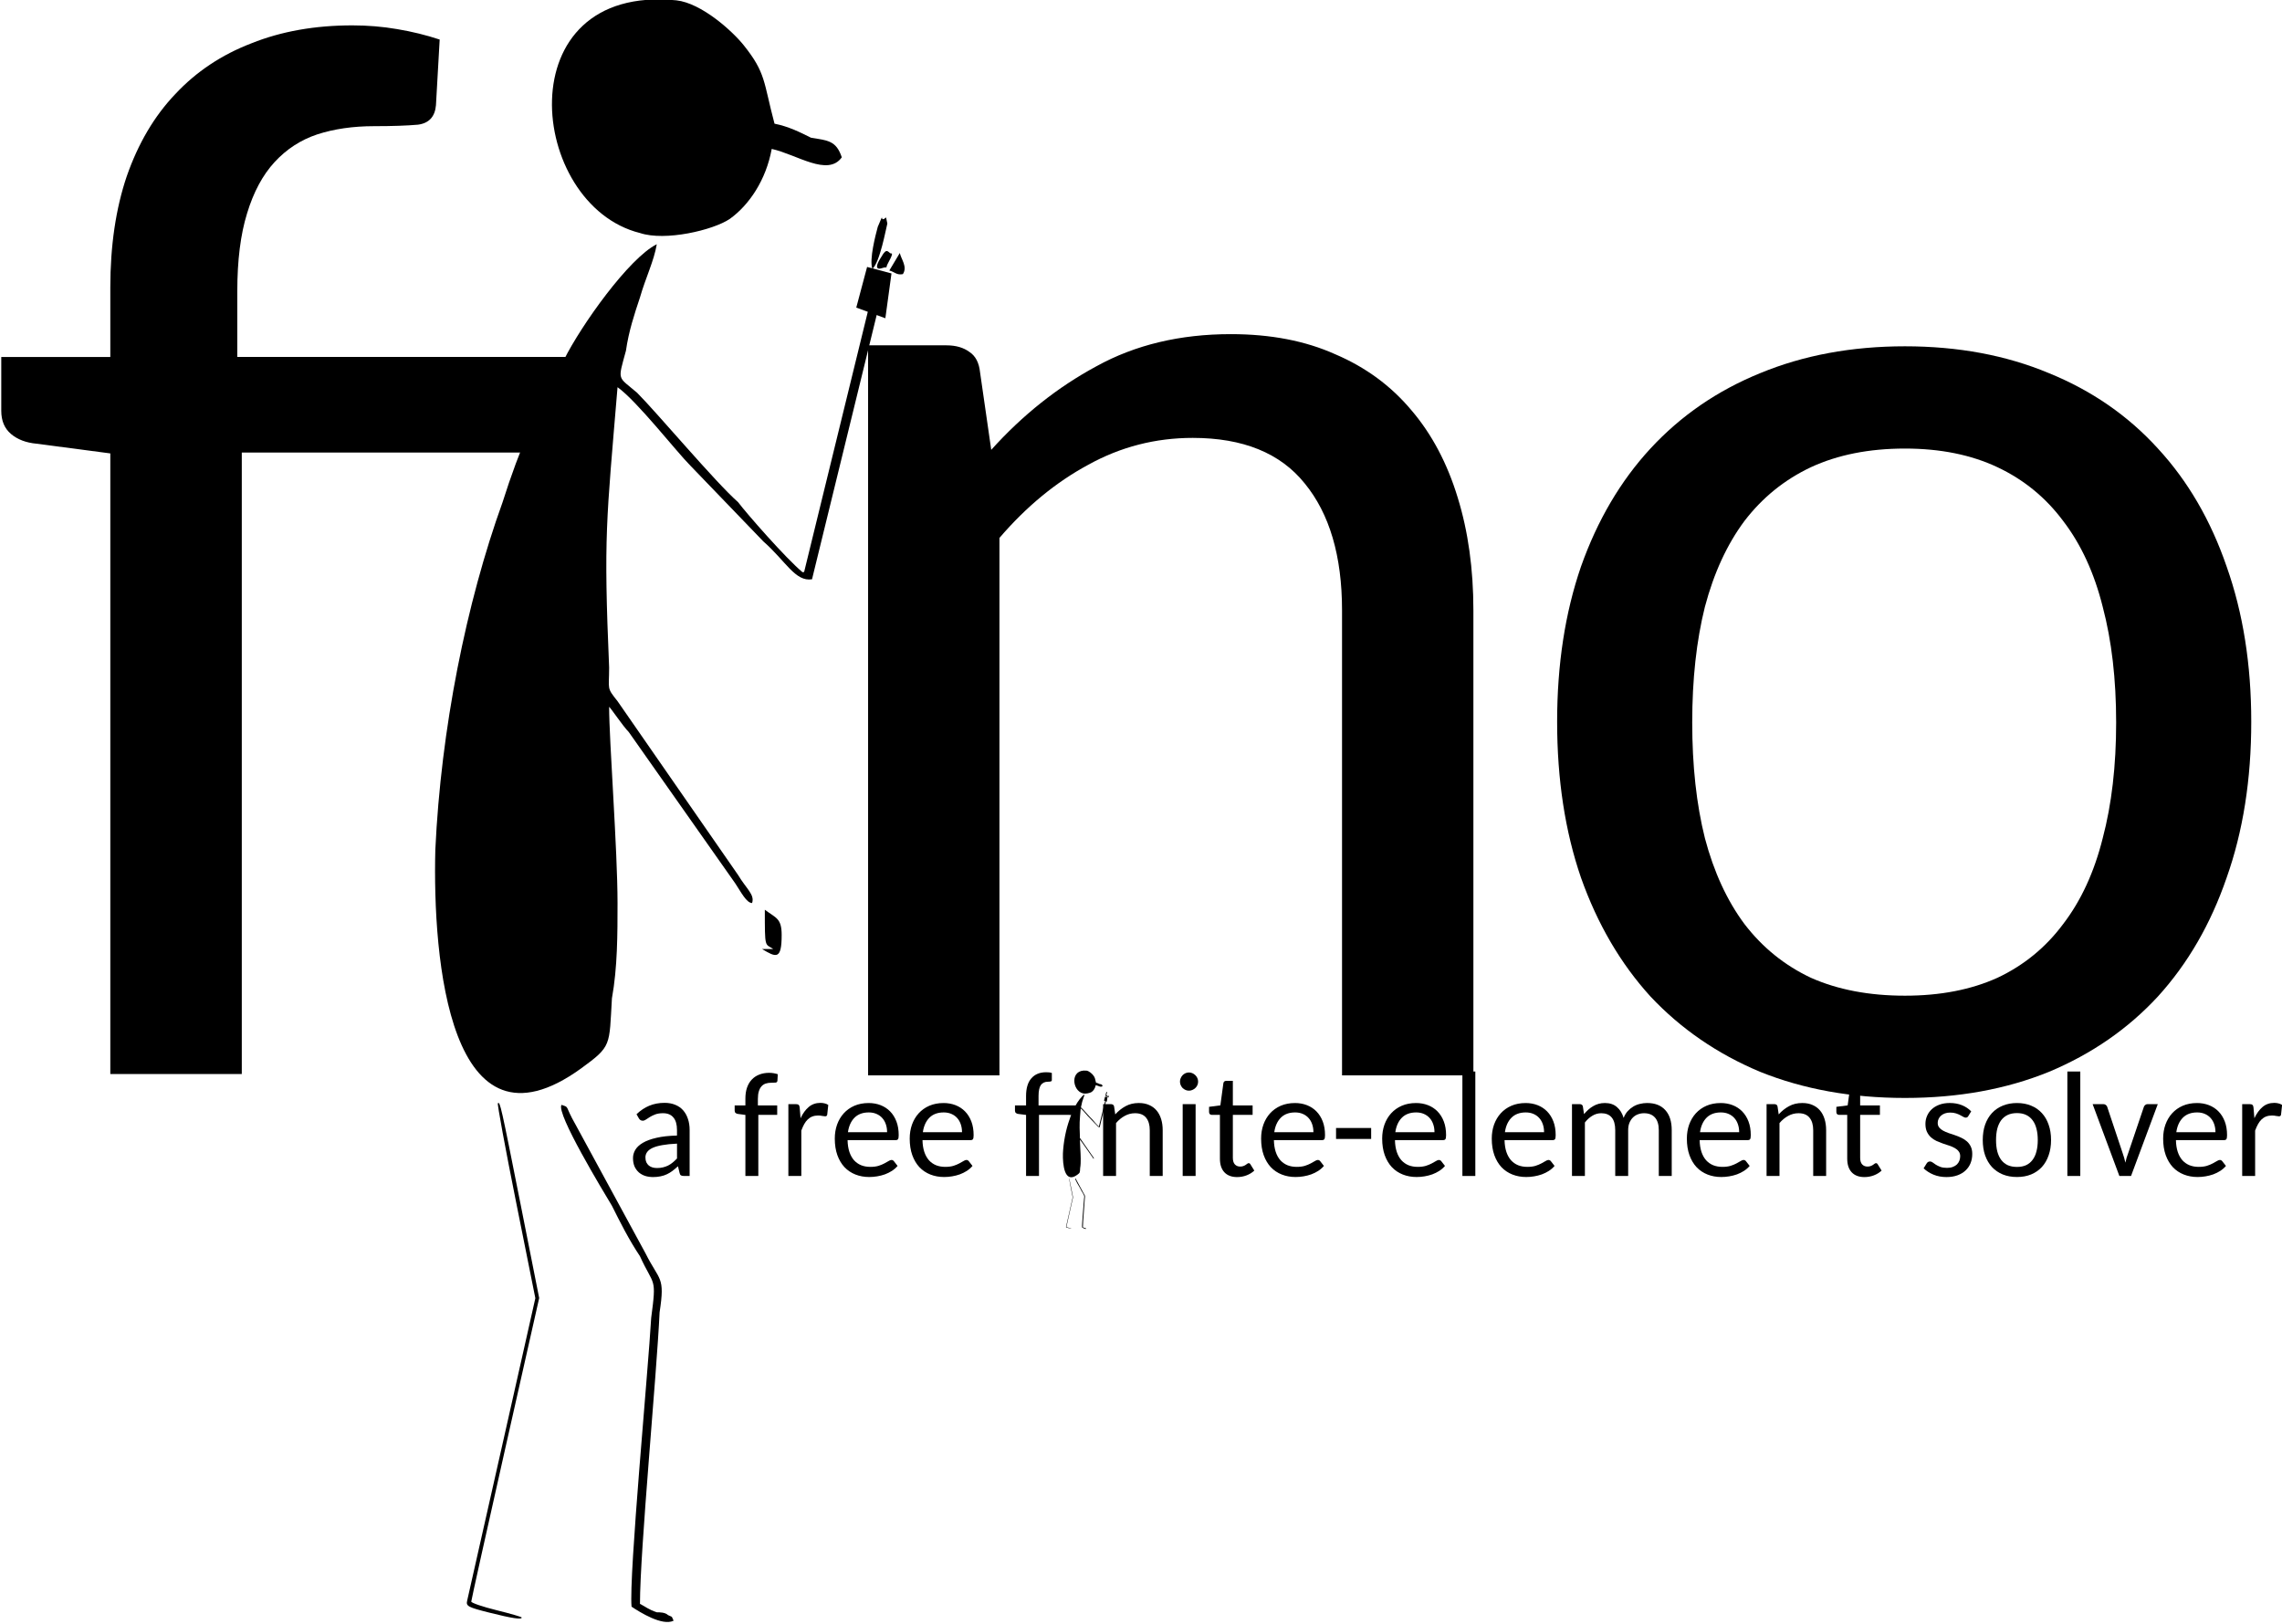 <?xml version="1.0" encoding="UTF-8" standalone="no"?>
<!-- Created with Inkscape (http://www.inkscape.org/) -->

<svg
   xmlns:dc="http://purl.org/dc/elements/1.1/"
   xmlns:cc="http://creativecommons.org/ns#"
   xmlns:rdf="http://www.w3.org/1999/02/22-rdf-syntax-ns#"
   xmlns:svg="http://www.w3.org/2000/svg"
   xmlns="http://www.w3.org/2000/svg"
   xmlns:sodipodi="http://sodipodi.sourceforge.net/DTD/sodipodi-0.dtd"
   xmlns:inkscape="http://www.inkscape.org/namespaces/inkscape"
   width="8.064cm"
   height="5.737cm"
   id="svg3177"
   version="1.1"
   inkscape:version="0.92.4 (5da689c313, 2019-01-14)"
   sodipodi:docname="fino-logo.svg">
  <defs
     id="defs3179" />
  <sodipodi:namedview
     id="base"
     pagecolor="#ffffff"
     bordercolor="#666666"
     borderopacity="1.0"
     inkscape:pageopacity="0.0"
     inkscape:pageshadow="2"
     inkscape:zoom="2"
     inkscape:cx="243.83983"
     inkscape:cy="50.231555"
     inkscape:document-units="px"
     inkscape:current-layer="layer1"
     showgrid="false"
     fit-margin-top="0"
     fit-margin-left="0"
     fit-margin-right="0"
     fit-margin-bottom="0"
     inkscape:window-width="1920"
     inkscape:window-height="1015"
     inkscape:window-x="0"
     inkscape:window-y="0"
     inkscape:window-maximized="1"
     units="cm" />
  <g
     inkscape:label="Layer 1"
     inkscape:groupmode="layer"
     id="layer1"
     transform="translate(-474.793,-255.856)">
    <path
       class="fil0"
       d="m 576.568,382.596 c 0.375,0 0.375,0 0.749,0 h 0.749 c -1.124,-0.749 -1.124,0 -1.124,-5.245 1.498,1.124 2.248,1.124 2.248,3.372 0,3.372 -0.749,2.997 -2.622,1.873 z"
       id="path78"
       inkscape:connector-curvature="0"
       style="fill:#000000;fill-opacity:1;fill-rule:evenodd;stroke-width:0.502" />
    <g
       style="font-style:normal;font-variant:normal;font-weight:normal;font-stretch:normal;font-size:48px;line-height:125%;font-family:Carlito;-inkscape-font-specification:Carlito;letter-spacing:0px;word-spacing:0px;fill:#000000;fill-opacity:1;stroke:none"
       id="text3223"
       transform="matrix(4.256,0,0,4.256,-2005.328,-2424.154)">
      <path
         d="m 586.197,663.406 v -19.477 l -2.32,-0.305 c -0.328,-0.031 -0.594,-0.133 -0.797,-0.305 -0.203,-0.172 -0.305,-0.414 -0.305,-0.727 v -1.688 h 3.422 v -2.18 c -10e-6,-1.312 0.172,-2.477 0.516,-3.492 0.359,-1.031 0.867,-1.891 1.523,-2.578 0.656,-0.703 1.453,-1.234 2.391,-1.594 0.937,-0.375 1.992,-0.562 3.164,-0.562 0.484,3e-5 0.953,0.039 1.406,0.117 0.469,0.078 0.914,0.188 1.336,0.328 l -0.117,2.062 c -0.031,0.359 -0.219,0.563 -0.562,0.609 -0.344,0.031 -0.805,0.047 -1.383,0.047 -0.656,3e-5 -1.25,0.086 -1.781,0.258 -0.516,0.172 -0.961,0.461 -1.336,0.867 -0.375,0.406 -0.664,0.945 -0.867,1.617 -0.203,0.656 -0.305,1.469 -0.305,2.438 v 2.062 h 10.789 v 3 h -10.648 v 19.5 h -4.125"
         id="path4000"
         inkscape:connector-curvature="0"
         sodipodi:nodetypes="ccccsccsccccccccccccccccccc" />
    </g>
    <g
       aria-label="o"
       style="font-style:normal;font-variant:normal;font-weight:normal;font-stretch:normal;line-height:0%;font-family:Carlito;-inkscape-font-specification:Carlito;letter-spacing:0px;word-spacing:0px;fill:#000000;fill-opacity:1;stroke:none"
       id="text4002"
       transform="matrix(0.502,0,0,0.502,236.304,127.339)">
      <path
         d="m 981.891,348.137 q 21.247,0 38.325,7.149 17.077,6.95 28.992,20.056 11.914,12.907 18.269,31.374 6.553,18.467 6.553,41.303 0,23.034 -6.553,41.502 -6.354,18.467 -18.269,31.573 -11.914,12.907 -28.992,20.056 -17.077,6.95 -38.325,6.95 -21.247,0 -38.523,-6.95 -17.077,-7.149 -29.19,-20.056 -11.914,-13.106 -18.467,-31.573 -6.354,-18.467 -6.354,-41.502 0,-22.836 6.354,-41.303 6.553,-18.467 18.467,-31.374 12.113,-13.106 29.19,-20.056 17.276,-7.149 38.523,-7.149 z m 0,172.758 q 14.099,0 24.623,-4.766 10.524,-4.964 17.474,-14.297 7.149,-9.333 10.524,-22.836 3.574,-13.503 3.574,-30.779 0,-17.276 -3.574,-30.779 -3.376,-13.503 -10.524,-22.836 -6.95,-9.333 -17.474,-14.297 -10.524,-4.964 -24.623,-4.964 -14.297,0 -25.02,4.964 -10.524,4.964 -17.673,14.297 -6.95,9.333 -10.524,22.836 -3.376,13.503 -3.376,30.779 0,17.276 3.376,30.779 3.574,13.503 10.524,22.836 7.149,9.333 17.673,14.297 10.723,4.766 25.02,4.766 z"
         style="font-size:406.677px;line-height:1.25"
         id="path853"
         inkscape:connector-curvature="0" />
    </g>
    <g
       aria-label="n"
       style="font-style:normal;font-variant:normal;font-weight:normal;font-stretch:normal;line-height:0%;font-family:Carlito;-inkscape-font-specification:Carlito;letter-spacing:0px;word-spacing:0px;fill:#000000;fill-opacity:1;stroke:none"
       id="text3227"
       transform="matrix(0.502,0,0,0.502,236.304,127.339)">
      <path
         d="M 706.036,542.085 V 347.881 h 20.85 q 3.773,0 6.156,1.787 2.383,1.589 2.78,5.361 l 2.979,20.652 q 12.51,-13.9 27.999,-22.24 15.489,-8.539 35.743,-8.539 15.886,0 27.8,5.361 12.113,5.163 20.254,14.893 8.141,9.531 12.312,23.233 4.17,13.503 4.17,29.984 V 542.085 h -34.949 V 418.374 q 0,-21.644 -9.929,-33.757 -9.73,-12.113 -29.786,-12.113 -14.893,0 -27.8,7.149 -12.907,6.95 -23.63,19.46 V 542.085 Z"
         style="font-size:406.677px;line-height:1.25"
         id="path856"
         inkscape:connector-curvature="0" />
    </g>
    <g
       id="g3727"
       transform="matrix(0.502,0,0,0.502,236.304,127.339)">
      <path
         sodipodi:nodetypes="ccccccccccccscccccccccccc"
         style="fill:#000000;fill-opacity:1;fill-rule:evenodd"
         inkscape:connector-curvature="0"
         id="path22"
         d="m 688.599,408.24 c 1.24,-0.224 0.991,-0.044 2.541,1.873 -4.475,0.746 -7.016,-4.856 -12.982,-10.077 l -19.391,-20.136 c -3.729,-3.729 -14.17,-17.153 -19.391,-20.882 -2.983,35.798 -3.729,39.527 -2.237,74.579 0,5.966 -0.746,5.221 2.237,8.95 l 32.069,46.239 c 2.237,3.729 4.475,5.221 3.729,7.458 -1.492,0 -2.983,-2.983 -4.475,-5.221 l -28.34,-40.273 c -1.492,-1.492 -4.475,-5.966 -5.221,-6.712 0,8.95 2.237,38.035 2.237,52.206 0,8.204 0,17.153 -1.492,25.357 -0.746,12.678 0,12.678 -8.204,18.645 -35.052,25.357 -39.527,-29.086 -38.781,-58.172 1.492,-32.069 8.204,-65.63 17.899,-92.478 4.475,-14.17 9.695,-26.103 16.407,-38.035 4.475,-8.95 17.153,-26.849 24.611,-30.578 -0.746,4.475 -2.983,8.95 -4.475,14.17 -1.492,4.475 -2.983,8.95 -3.729,14.17 -2.237,8.204 -2.237,6.712 2.983,11.187 5.221,5.221 20.882,23.865 26.849,29.086 2.237,2.983 12.678,14.916 17.153,18.645 z"
         class="fil0" />
      <path
         style="fill:#000000;fill-opacity:1;fill-rule:evenodd"
         inkscape:connector-curvature="0"
         id="path24"
         d="m 681.141,288.913 c 3.729,0.746 6.712,2.237 9.695,3.729 4.475,0.746 6.712,0.746 8.204,5.221 -3.729,5.221 -11.933,-0.746 -18.645,-2.237 -1.492,8.204 -5.966,14.916 -11.187,18.645 -4.475,2.983 -17.153,5.966 -23.865,3.729 -29.832,-7.458 -35.798,-66.376 9.695,-61.901 6.712,0.746 14.916,8.204 17.899,11.933 5.966,7.458 5.221,9.695 8.204,20.882 z"
         class="fil0" />
      <path
         style="fill:#000000;fill-opacity:1;fill-rule:evenodd"
         inkscape:connector-curvature="0"
         id="path52"
         d="m 645.343,682.692 c 1.492,0.746 2.237,1.492 4.475,2.237 0.746,0 2.237,0 2.983,0.746 1.492,0.746 0.746,0 1.492,1.492 -2.983,1.492 -8.95,-2.237 -11.187,-3.729 -0.746,-8.204 4.475,-63.392 5.221,-76.817 1.492,-11.187 0.746,-8.204 -2.983,-16.407 -2.983,-4.475 -5.221,-8.95 -7.458,-13.424 -2.237,-3.729 -14.916,-24.611 -13.424,-26.849 2.237,0.746 0.746,0 3.729,5.221 l 18.645,34.306 c 3.729,7.458 5.221,5.966 3.729,15.662 -0.746,16.407 -5.221,63.392 -5.221,77.562 z"
         class="fil0" />
      <polygon
         style="fill:#000000;fill-opacity:1;fill-rule:evenodd"
         id="polygon68"
         points="2244,-117 2235,-117 2233,-101 2244,-102 "
         class="fil0"
         transform="matrix(-0.721,-0.192,-0.192,0.721,2301.231,842.231)" />
      <path
         style="fill:#000000;fill-opacity:1;fill-rule:evenodd"
         inkscape:connector-curvature="0"
         id="path82"
         d="m 707.174,327.545 c -0.866,-2.546 0.861,-9.032 1.437,-11.194 2.064,-4.853 0.192,-0.721 2.209,-2.499 l 0.337,1.633 c -0.384,1.441 -1.965,10.282 -3.982,12.06 z"
         class="fil0" />
      <path
         style="fill:#000000;fill-opacity:1;fill-rule:evenodd"
         inkscape:connector-curvature="0"
         id="path84"
         d="m 715.293,328.935 c -1.633,0.337 -2.162,-0.576 -3.603,-0.959 l 2.784,-4.661 c 0.337,1.633 2.115,3.65 0.819,5.62 z"
         class="fil0" />
      <path
         style="fill:#000000;fill-opacity:1;fill-rule:evenodd"
         inkscape:connector-curvature="0"
         id="path86"
         d="m 712.12,323.46 c 0,0 0.913,-0.529 -0.576,2.162 -1.488,2.691 0.529,0.913 -2.017,1.778 0,0 -2.546,0.866 0.047,-3.075 1.488,-2.691 1.825,-1.058 2.546,-0.866 z"
         class="fil0" />
      <path
         sodipodi:nodetypes="sssscscscsccs"
         inkscape:connector-curvature="0"
         id="path2993"
         d="m 613.884,686.319 c 0,-0.159 -3.02,-1.036 -6.712,-1.948 -3.692,-0.912 -6.712,-1.943 -6.712,-2.291 0,-0.348 4.065,-18.658 9.034,-40.69 l 9.034,-40.058 -4.967,-25.043 c -5.183,-26.129 -5.456,-27.342 -6.027,-26.771 -0.193,0.193 1.973,11.938 4.812,26.101 l 5.162,25.751 -8.883,39.449 c -4.886,21.697 -9.053,40.164 -9.261,41.037 -0.343,1.441 0.207,1.735 5.926,3.17 6.077,1.524 8.595,1.903 8.595,1.292 z"
         style="fill:#000000;fill-opacity:1;fill-rule:evenodd" />
      <path
         sodipodi:nodetypes="cc"
         transform="translate(474.793,255.856)"
         inkscape:connector-curvature="0"
         id="path3036"
         d="M 215.125,153.906 232.494,82.929"
         style="fill:#000000;fill-opacity:1;stroke:#000000;stroke-width:2.5;stroke-linecap:butt;stroke-linejoin:miter;stroke-miterlimit:4;stroke-dasharray:none;stroke-opacity:1" />
    </g>
    <path
       inkscape:connector-curvature="0"
       id="path3826"
       style="font-style:normal;font-variant:normal;font-weight:normal;font-stretch:normal;font-size:medium;line-height:1.25;font-family:Carlito;-inkscape-font-specification:Carlito;letter-spacing:0px;word-spacing:0px;fill:#000000;fill-opacity:1;stroke:none;stroke-width:0.502"
       d="m 566.136,412.904 q -0.255,0 -0.392,-0.079 -0.137,-0.079 -0.186,-0.324 l -0.216,-0.893 q -0.373,0.343 -0.736,0.618 -0.353,0.265 -0.746,0.451 -0.392,0.186 -0.844,0.275 -0.451,0.098 -0.991,0.098 -0.559,0 -1.05,-0.147 -0.481,-0.157 -0.854,-0.471 -0.363,-0.324 -0.579,-0.795 -0.206,-0.481 -0.206,-1.128 0,-0.569 0.304,-1.089 0.314,-0.53 1.01,-0.942 0.697,-0.412 1.815,-0.667 1.118,-0.265 2.747,-0.304 v -0.736 q 0,-1.118 -0.481,-1.678 -0.471,-0.569 -1.383,-0.569 -0.608,0 -1.03,0.157 -0.412,0.157 -0.716,0.343 -0.304,0.186 -0.53,0.343 -0.216,0.157 -0.441,0.157 -0.177,0 -0.304,-0.088 -0.128,-0.088 -0.206,-0.226 l -0.314,-0.549 q 0.795,-0.765 1.707,-1.138 0.922,-0.383 2.041,-0.383 0.804,0 1.432,0.265 0.628,0.255 1.05,0.736 0.422,0.481 0.638,1.148 0.226,0.667 0.226,1.481 v 6.132 z m -3.591,-1.06 q 0.432,0 0.795,-0.088 0.363,-0.088 0.687,-0.245 0.324,-0.167 0.608,-0.402 0.294,-0.245 0.579,-0.54 v -1.982 q -1.148,0.049 -1.952,0.196 -0.804,0.137 -1.315,0.373 -0.5,0.235 -0.726,0.559 -0.226,0.314 -0.226,0.706 0,0.373 0.118,0.647 0.128,0.265 0.334,0.441 0.206,0.167 0.491,0.255 0.285,0.079 0.608,0.079 z" />
    <path
       inkscape:connector-curvature="0"
       id="path3828"
       style="font-style:normal;font-variant:normal;font-weight:normal;font-stretch:normal;font-size:medium;line-height:1.25;font-family:Carlito;-inkscape-font-specification:Carlito;letter-spacing:0px;word-spacing:0px;fill:#000000;fill-opacity:1;stroke:none;stroke-width:0.502"
       d="m 574.347,412.904 v -8.153 l -0.971,-0.128 q -0.206,-0.02 -0.334,-0.128 -0.128,-0.108 -0.128,-0.304 v -0.706 h 1.432 v -0.912 q 0,-0.824 0.216,-1.462 0.226,-0.647 0.638,-1.079 0.412,-0.441 1.001,-0.667 0.589,-0.235 1.324,-0.235 0.304,0 0.589,0.049 0.294,0.049 0.559,0.137 l -0.049,0.863 q -0.02,0.226 -0.235,0.255 -0.216,0.02 -0.579,0.02 -0.412,0 -0.746,0.108 -0.324,0.108 -0.559,0.363 -0.235,0.255 -0.363,0.677 -0.128,0.412 -0.128,1.02 v 0.863 h 2.58 v 1.256 h -2.521 v 8.162 z" />
    <path
       inkscape:connector-curvature="0"
       id="path3830"
       style="font-style:normal;font-variant:normal;font-weight:normal;font-stretch:normal;font-size:medium;line-height:1.25;font-family:Carlito;-inkscape-font-specification:Carlito;letter-spacing:0px;word-spacing:0px;fill:#000000;fill-opacity:1;stroke:none;stroke-width:0.502"
       d="m 580.087,412.904 v -9.595 h 0.991 q 0.275,0 0.383,0.108 0.118,0.108 0.137,0.363 l 0.118,1.413 q 0.441,-0.952 1.089,-1.501 0.647,-0.549 1.56,-0.549 0.304,0 0.569,0.069 0.265,0.059 0.481,0.206 l -0.137,1.275 q -0.029,0.245 -0.275,0.245 -0.137,0 -0.392,-0.049 -0.245,-0.059 -0.549,-0.059 -0.441,0 -0.785,0.137 -0.334,0.128 -0.608,0.392 -0.265,0.255 -0.471,0.628 -0.206,0.373 -0.383,0.854 v 6.063 z" />
    <path
       inkscape:connector-curvature="0"
       id="path3832"
       style="font-style:normal;font-variant:normal;font-weight:normal;font-stretch:normal;font-size:medium;line-height:1.25;font-family:Carlito;-inkscape-font-specification:Carlito;letter-spacing:0px;word-spacing:0px;fill:#000000;fill-opacity:1;stroke:none;stroke-width:0.502"
       d="m 590.8,403.163 q 0.863,0 1.599,0.284 0.736,0.285 1.275,0.834 0.54,0.549 0.844,1.344 0.304,0.795 0.304,1.825 0,0.402 -0.088,0.54 -0.088,0.128 -0.324,0.128 h -6.416 q 0.02,0.903 0.245,1.579 0.226,0.667 0.618,1.109 0.402,0.441 0.952,0.667 0.549,0.216 1.226,0.216 0.628,0 1.089,-0.137 0.461,-0.147 0.785,-0.324 0.334,-0.177 0.559,-0.314 0.226,-0.147 0.392,-0.147 0.108,0 0.186,0.049 0.079,0.039 0.137,0.118 l 0.491,0.628 q -0.324,0.383 -0.765,0.667 -0.432,0.275 -0.932,0.461 -0.5,0.177 -1.04,0.265 -0.53,0.088 -1.05,0.088 -1.001,0 -1.844,-0.334 -0.844,-0.334 -1.462,-0.981 -0.608,-0.657 -0.952,-1.609 -0.343,-0.961 -0.343,-2.207 0,-1.001 0.304,-1.864 0.314,-0.873 0.893,-1.511 0.589,-0.647 1.423,-1.01 0.844,-0.363 1.893,-0.363 z m 0.029,1.256 q -1.207,0 -1.913,0.706 -0.697,0.706 -0.873,1.933 h 5.229 q 0,-0.579 -0.167,-1.06 -0.167,-0.491 -0.481,-0.834 -0.314,-0.353 -0.775,-0.549 -0.451,-0.196 -1.02,-0.196 z" />
    <path
       inkscape:connector-curvature="0"
       id="path3834"
       style="font-style:normal;font-variant:normal;font-weight:normal;font-stretch:normal;font-size:medium;line-height:1.25;font-family:Carlito;-inkscape-font-specification:Carlito;letter-spacing:0px;word-spacing:0px;fill:#000000;fill-opacity:1;stroke:none;stroke-width:0.502"
       d="m 600.806,403.163 q 0.863,0 1.599,0.284 0.736,0.285 1.275,0.834 0.54,0.549 0.844,1.344 0.304,0.795 0.304,1.825 0,0.402 -0.088,0.54 -0.088,0.128 -0.324,0.128 h -6.416 q 0.02,0.903 0.245,1.579 0.226,0.667 0.618,1.109 0.402,0.441 0.952,0.667 0.549,0.216 1.226,0.216 0.628,0 1.089,-0.137 0.461,-0.147 0.785,-0.324 0.334,-0.177 0.559,-0.314 0.226,-0.147 0.392,-0.147 0.108,0 0.186,0.049 0.079,0.039 0.137,0.118 l 0.491,0.628 q -0.324,0.383 -0.765,0.667 -0.432,0.275 -0.932,0.461 -0.5,0.177 -1.04,0.265 -0.53,0.088 -1.05,0.088 -1.001,0 -1.844,-0.334 -0.844,-0.334 -1.462,-0.981 -0.608,-0.657 -0.952,-1.609 -0.343,-0.961 -0.343,-2.207 0,-1.001 0.304,-1.864 0.314,-0.873 0.893,-1.511 0.589,-0.647 1.423,-1.01 0.844,-0.363 1.893,-0.363 z m 0.029,1.256 q -1.207,0 -1.913,0.706 -0.697,0.706 -0.873,1.933 h 5.229 q 0,-0.579 -0.167,-1.06 -0.167,-0.491 -0.481,-0.834 -0.314,-0.353 -0.775,-0.549 -0.451,-0.196 -1.02,-0.196 z" />
    <path
       inkscape:connector-curvature="0"
       id="path3836"
       style="font-style:normal;font-variant:normal;font-weight:normal;font-stretch:normal;font-size:medium;line-height:1.25;font-family:Carlito;-inkscape-font-specification:Carlito;letter-spacing:0px;word-spacing:0px;fill:#000000;fill-opacity:1;stroke:none;stroke-width:0.502"
       d="m 611.833,412.904 v -8.153 l -1.02,-0.128 c -0.137,-0.013 -0.249,-0.056 -0.334,-0.128 -0.085,-0.072 -0.128,-0.173 -0.128,-0.304 v -0.706 h 1.481 v -1.246 c 0,-1.046 0.235,-1.838 0.706,-2.374 0.471,-0.543 1.131,-0.814 1.982,-0.814 0.15,0 0.285,0.007 0.402,0.02 0.124,0.013 0.242,0.039 0.353,0.079 v 0.942 c 0,0.098 -0.046,0.16 -0.137,0.186 -0.092,0.026 -0.216,0.039 -0.373,0.039 -0.432,0 -0.752,0.15 -0.961,0.451 -0.203,0.294 -0.304,0.782 -0.304,1.462 v 1.256 h 5.237 l -0.374,1.303 -0.89,-0.047 v 0 h -3.914 v 8.162 z"
       sodipodi:nodetypes="ccccsccscsccscscscccccccc" />
    <path
       inkscape:connector-curvature="0"
       id="path3838"
       style="font-style:normal;font-variant:normal;font-weight:normal;font-stretch:normal;font-size:medium;line-height:1.25;font-family:Carlito;-inkscape-font-specification:Carlito;letter-spacing:0px;word-spacing:0px;fill:#000000;fill-opacity:1;stroke:none;stroke-width:0.502"
       d="m 622.125,412.904 v -9.595 h 1.03 q 0.186,0 0.304,0.088 0.118,0.079 0.137,0.265 l 0.147,1.02 q 0.618,-0.687 1.383,-1.099 0.765,-0.422 1.766,-0.422 0.785,0 1.373,0.265 0.598,0.255 1.001,0.736 0.402,0.471 0.608,1.148 0.206,0.667 0.206,1.481 v 6.112 h -1.727 v -6.112 q 0,-1.069 -0.491,-1.668 -0.481,-0.598 -1.472,-0.598 -0.736,0 -1.373,0.353 -0.638,0.343 -1.167,0.961 v 7.064 z" />
    <g
       id="g3747"
       transform="matrix(0.049,0,0,0.049,587.801,386.287)">
      <path
         class="fil0"
         d="m 688.599,408.24 c 1.24,-0.224 0.991,-0.044 2.541,1.873 -4.475,0.746 -7.016,-4.856 -12.982,-10.077 l -19.391,-20.136 c -3.729,-3.729 -14.17,-17.153 -19.391,-20.882 -2.983,35.798 -3.729,39.527 -2.237,74.579 0,5.966 -0.746,5.221 2.237,8.95 l 32.069,46.239 c 2.237,3.729 4.475,5.221 3.729,7.458 -1.492,0 -2.983,-2.983 -4.475,-5.221 l -28.34,-40.273 c -1.492,-1.492 -4.475,-5.966 -5.221,-6.712 0,8.95 2.237,38.035 2.237,52.206 0,8.204 0,17.153 -1.492,25.357 -0.746,12.678 0,12.678 -8.204,18.645 -35.052,25.357 -39.527,-29.086 -38.781,-58.172 1.492,-32.069 8.204,-65.63 17.899,-92.478 4.475,-14.17 9.695,-26.103 16.407,-38.035 4.475,-8.95 17.153,-26.849 24.611,-30.578 -0.746,4.475 -2.983,8.95 -4.475,14.17 -1.492,4.475 -2.983,8.95 -3.729,14.17 -2.237,8.204 -2.237,6.712 2.983,11.187 5.221,5.221 20.882,23.865 26.849,29.086 2.237,2.983 12.678,14.916 17.153,18.645 z"
         id="path3729"
         inkscape:connector-curvature="0"
         style="fill:#000000;fill-opacity:1;fill-rule:evenodd"
         sodipodi:nodetypes="ccccccccccccscccccccccccc" />
      <path
         class="fil0"
         d="m 681.141,288.913 c 3.729,0.746 6.712,2.237 9.695,3.729 4.475,0.746 6.712,0.746 8.204,5.221 -3.729,5.221 -11.933,-0.746 -18.645,-2.237 -1.492,8.204 -5.966,14.916 -11.187,18.645 -4.475,2.983 -17.153,5.966 -23.865,3.729 -29.832,-7.458 -35.798,-66.376 9.695,-61.901 6.712,0.746 14.916,8.204 17.899,11.933 5.966,7.458 5.221,9.695 8.204,20.882 z"
         id="path3731"
         inkscape:connector-curvature="0"
         style="fill:#000000;fill-opacity:1;fill-rule:evenodd" />
      <path
         class="fil0"
         d="m 645.343,682.692 c 1.492,0.746 2.237,1.492 4.475,2.237 0.746,0 2.237,0 2.983,0.746 1.492,0.746 0.746,0 1.492,1.492 -2.983,1.492 -8.95,-2.237 -11.187,-3.729 -0.746,-8.204 4.475,-63.392 5.221,-76.817 1.492,-11.187 0.746,-8.204 -2.983,-16.407 -2.983,-4.475 -5.221,-8.95 -7.458,-13.424 -2.237,-3.729 -14.916,-24.611 -13.424,-26.849 2.237,0.746 0.746,0 3.729,5.221 l 18.645,34.306 c 3.729,7.458 5.221,5.966 3.729,15.662 -0.746,16.407 -5.221,63.392 -5.221,77.562 z"
         id="path3733"
         inkscape:connector-curvature="0"
         style="fill:#000000;fill-opacity:1;fill-rule:evenodd" />
      <polygon
         transform="matrix(-0.721,-0.192,-0.192,0.721,2301.231,842.231)"
         class="fil0"
         points="2235,-117 2233,-101 2244,-102 2244,-117 "
         id="polygon3735"
         style="fill:#000000;fill-opacity:1;fill-rule:evenodd" />
      <path
         class="fil0"
         d="m 707.174,327.545 c -0.866,-2.546 0.861,-9.032 1.437,-11.194 2.064,-4.853 0.192,-0.721 2.209,-2.499 l 0.337,1.633 c -0.384,1.441 -1.965,10.282 -3.982,12.06 z"
         id="path3737"
         inkscape:connector-curvature="0"
         style="fill:#000000;fill-opacity:1;fill-rule:evenodd" />
      <path
         class="fil0"
         d="m 715.293,328.935 c -1.633,0.337 -2.162,-0.576 -3.603,-0.959 l 2.784,-4.661 c 0.337,1.633 2.115,3.65 0.819,5.62 z"
         id="path3739"
         inkscape:connector-curvature="0"
         style="fill:#000000;fill-opacity:1;fill-rule:evenodd" />
      <path
         class="fil0"
         d="m 712.12,323.46 c 0,0 0.913,-0.529 -0.576,2.162 -1.488,2.691 0.529,0.913 -2.017,1.778 0,0 -2.546,0.866 0.047,-3.075 1.488,-2.691 1.825,-1.058 2.546,-0.866 z"
         id="path3741"
         inkscape:connector-curvature="0"
         style="fill:#000000;fill-opacity:1;fill-rule:evenodd" />
      <path
         style="fill:#000000;fill-opacity:1;fill-rule:evenodd"
         d="m 613.884,686.319 c 0,-0.159 -3.02,-1.036 -6.712,-1.948 -3.692,-0.912 -6.712,-1.943 -6.712,-2.291 0,-0.348 4.065,-18.658 9.034,-40.69 l 9.034,-40.058 -4.967,-25.043 c -5.183,-26.129 -5.456,-27.342 -6.027,-26.771 -0.193,0.193 1.973,11.938 4.812,26.101 l 5.162,25.751 -8.883,39.449 c -4.886,21.697 -9.053,40.164 -9.261,41.037 -0.343,1.441 0.207,1.735 5.926,3.17 6.077,1.524 8.595,1.903 8.595,1.292 z"
         id="path3743"
         inkscape:connector-curvature="0"
         sodipodi:nodetypes="sssscscscsccs" />
      <path
         style="fill:#000000;fill-opacity:1;stroke:#000000;stroke-width:2.5;stroke-linecap:butt;stroke-linejoin:miter;stroke-miterlimit:4;stroke-dasharray:none;stroke-opacity:1"
         d="M 215.125,153.906 232.494,82.929"
         id="path3745"
         inkscape:connector-curvature="0"
         transform="translate(474.793,255.856)"
         sodipodi:nodetypes="cc" />
    </g>
    <path
       inkscape:connector-curvature="0"
       id="path3840"
       style="font-style:normal;font-variant:normal;font-weight:normal;font-stretch:normal;font-size:medium;line-height:1.25;font-family:Carlito;-inkscape-font-specification:Carlito;letter-spacing:0px;word-spacing:0px;fill:#000000;fill-opacity:1;stroke:none;stroke-width:0.502"
       d="m 632.387,412.904 z m 2.09,-9.595 v 9.595 h -1.727 v -9.595 z m 0.334,-3.002 q 0,0.245 -0.098,0.471 -0.098,0.216 -0.275,0.383 -0.167,0.157 -0.392,0.255 -0.216,0.098 -0.461,0.098 -0.245,0 -0.461,-0.098 -0.216,-0.098 -0.383,-0.255 -0.157,-0.167 -0.255,-0.383 -0.098,-0.226 -0.098,-0.471 0,-0.255 0.098,-0.471 0.098,-0.226 0.255,-0.392 0.167,-0.167 0.383,-0.265 0.216,-0.098 0.461,-0.098 0.245,0 0.461,0.098 0.226,0.098 0.392,0.265 0.177,0.167 0.275,0.392 0.098,0.216 0.098,0.471 z" />
    <path
       inkscape:connector-curvature="0"
       id="path3842"
       style="font-style:normal;font-variant:normal;font-weight:normal;font-stretch:normal;font-size:medium;line-height:1.25;font-family:Carlito;-inkscape-font-specification:Carlito;letter-spacing:0px;word-spacing:0px;fill:#000000;fill-opacity:1;stroke:none;stroke-width:0.502"
       d="m 640.029,413.052 q -1.109,0 -1.707,-0.638 -0.598,-0.638 -0.598,-1.825 v -5.847 h -1.099 q -0.147,0 -0.255,-0.098 -0.098,-0.098 -0.098,-0.285 v -0.687 l 1.511,-0.196 0.402,-2.953 q 0.02,-0.147 0.118,-0.235 0.108,-0.088 0.265,-0.088 h 0.883 v 3.287 h 2.639 v 1.256 h -2.639 v 5.729 q 0,0.589 0.265,0.883 0.275,0.294 0.706,0.294 0.255,0 0.432,-0.069 0.186,-0.069 0.314,-0.157 0.128,-0.088 0.216,-0.157 0.098,-0.069 0.177,-0.069 0.088,0 0.137,0.039 0.059,0.039 0.108,0.128 l 0.51,0.824 q -0.441,0.412 -1.04,0.638 -0.598,0.226 -1.246,0.226 z" />
    <path
       inkscape:connector-curvature="0"
       id="path3844"
       style="font-style:normal;font-variant:normal;font-weight:normal;font-stretch:normal;font-size:medium;line-height:1.25;font-family:Carlito;-inkscape-font-specification:Carlito;letter-spacing:0px;word-spacing:0px;fill:#000000;fill-opacity:1;stroke:none;stroke-width:0.502"
       d="m 647.74,403.163 q 0.863,0 1.599,0.284 0.736,0.285 1.275,0.834 0.54,0.549 0.844,1.344 0.304,0.795 0.304,1.825 0,0.402 -0.088,0.54 -0.088,0.128 -0.324,0.128 h -6.416 q 0.02,0.903 0.245,1.579 0.226,0.667 0.618,1.109 0.402,0.441 0.952,0.667 0.549,0.216 1.226,0.216 0.628,0 1.089,-0.137 0.461,-0.147 0.785,-0.324 0.334,-0.177 0.559,-0.314 0.226,-0.147 0.392,-0.147 0.108,0 0.186,0.049 0.079,0.039 0.137,0.118 l 0.491,0.628 q -0.324,0.383 -0.765,0.667 -0.432,0.275 -0.932,0.461 -0.5,0.177 -1.04,0.265 -0.53,0.088 -1.05,0.088 -1.001,0 -1.844,-0.334 -0.844,-0.334 -1.462,-0.981 -0.608,-0.657 -0.952,-1.609 -0.343,-0.961 -0.343,-2.207 0,-1.001 0.304,-1.864 0.314,-0.873 0.893,-1.511 0.589,-0.647 1.423,-1.01 0.844,-0.363 1.893,-0.363 z m 0.029,1.256 q -1.207,0 -1.913,0.706 -0.697,0.706 -0.873,1.933 h 5.229 q 0,-0.579 -0.167,-1.06 -0.167,-0.491 -0.481,-0.834 -0.314,-0.353 -0.775,-0.549 -0.451,-0.196 -1.02,-0.196 z" />
    <path
       inkscape:connector-curvature="0"
       id="path3846"
       style="font-style:normal;font-variant:normal;font-weight:normal;font-stretch:normal;font-size:medium;line-height:1.25;font-family:Carlito;-inkscape-font-specification:Carlito;letter-spacing:0px;word-spacing:0px;fill:#000000;fill-opacity:1;stroke:none;stroke-width:0.502"
       d="m 653.234,406.498 h 4.689 v 1.462 h -4.689 z" />
    <path
       inkscape:connector-curvature="0"
       id="path3848"
       style="font-style:normal;font-variant:normal;font-weight:normal;font-stretch:normal;font-size:medium;line-height:1.25;font-family:Carlito;-inkscape-font-specification:Carlito;letter-spacing:0px;word-spacing:0px;fill:#000000;fill-opacity:1;stroke:none;stroke-width:0.502"
       d="m 663.908,403.163 q 0.863,0 1.599,0.284 0.736,0.285 1.275,0.834 0.54,0.549 0.844,1.344 0.304,0.795 0.304,1.825 0,0.402 -0.088,0.54 -0.088,0.128 -0.324,0.128 h -6.416 q 0.02,0.903 0.245,1.579 0.226,0.667 0.618,1.109 0.402,0.441 0.952,0.667 0.549,0.216 1.226,0.216 0.628,0 1.089,-0.137 0.461,-0.147 0.785,-0.324 0.334,-0.177 0.559,-0.314 0.226,-0.147 0.392,-0.147 0.108,0 0.186,0.049 0.079,0.039 0.137,0.118 l 0.491,0.628 q -0.324,0.383 -0.765,0.667 -0.432,0.275 -0.932,0.461 -0.5,0.177 -1.04,0.265 -0.53,0.088 -1.05,0.088 -1.001,0 -1.844,-0.334 -0.844,-0.334 -1.462,-0.981 -0.608,-0.657 -0.952,-1.609 -0.343,-0.961 -0.343,-2.207 0,-1.001 0.304,-1.864 0.314,-0.873 0.893,-1.511 0.589,-0.647 1.423,-1.01 0.844,-0.363 1.893,-0.363 z m 0.029,1.256 q -1.207,0 -1.913,0.706 -0.697,0.706 -0.873,1.933 h 5.229 q 0,-0.579 -0.167,-1.06 -0.167,-0.491 -0.481,-0.834 -0.314,-0.353 -0.775,-0.549 -0.451,-0.196 -1.02,-0.196 z" />
    <path
       inkscape:connector-curvature="0"
       id="path3850"
       style="font-style:normal;font-variant:normal;font-weight:normal;font-stretch:normal;font-size:medium;line-height:1.25;font-family:Carlito;-inkscape-font-specification:Carlito;letter-spacing:0px;word-spacing:0px;fill:#000000;fill-opacity:1;stroke:none;stroke-width:0.502"
       d="m 671.835,398.954 v 13.951 h -1.727 v -13.951 z" />
    <path
       inkscape:connector-curvature="0"
       id="path3852"
       style="font-style:normal;font-variant:normal;font-weight:normal;font-stretch:normal;font-size:medium;line-height:1.25;font-family:Carlito;-inkscape-font-specification:Carlito;letter-spacing:0px;word-spacing:0px;fill:#000000;fill-opacity:1;stroke:none;stroke-width:0.502"
       d="m 678.545,403.163 q 0.863,0 1.599,0.284 0.736,0.285 1.275,0.834 0.54,0.549 0.844,1.344 0.304,0.795 0.304,1.825 0,0.402 -0.088,0.54 -0.088,0.128 -0.324,0.128 h -6.416 q 0.02,0.903 0.245,1.579 0.226,0.667 0.618,1.109 0.402,0.441 0.952,0.667 0.549,0.216 1.226,0.216 0.628,0 1.089,-0.137 0.461,-0.147 0.785,-0.324 0.334,-0.177 0.559,-0.314 0.226,-0.147 0.392,-0.147 0.108,0 0.186,0.049 0.079,0.039 0.137,0.118 l 0.491,0.628 q -0.324,0.383 -0.765,0.667 -0.432,0.275 -0.932,0.461 -0.5,0.177 -1.04,0.265 -0.53,0.088 -1.05,0.088 -1.001,0 -1.844,-0.334 -0.844,-0.334 -1.462,-0.981 -0.608,-0.657 -0.952,-1.609 -0.343,-0.961 -0.343,-2.207 0,-1.001 0.304,-1.864 0.314,-0.873 0.893,-1.511 0.589,-0.647 1.423,-1.01 0.844,-0.363 1.893,-0.363 z m 0.029,1.256 q -1.207,0 -1.913,0.706 -0.697,0.706 -0.873,1.933 h 5.229 q 0,-0.579 -0.167,-1.06 -0.167,-0.491 -0.481,-0.834 -0.314,-0.353 -0.775,-0.549 -0.451,-0.196 -1.02,-0.196 z" />
    <path
       inkscape:connector-curvature="0"
       id="path3854"
       style="font-style:normal;font-variant:normal;font-weight:normal;font-stretch:normal;font-size:medium;line-height:1.25;font-family:Carlito;-inkscape-font-specification:Carlito;letter-spacing:0px;word-spacing:0px;fill:#000000;fill-opacity:1;stroke:none;stroke-width:0.502"
       d="m 684.745,412.904 v -9.595 h 1.02 q 0.196,0 0.304,0.088 0.118,0.079 0.137,0.265 l 0.147,0.981 q 0.275,-0.324 0.569,-0.589 0.304,-0.275 0.647,-0.471 0.343,-0.206 0.736,-0.314 0.392,-0.108 0.834,-0.108 0.991,0 1.609,0.54 0.628,0.54 0.893,1.452 0.206,-0.53 0.54,-0.903 0.343,-0.373 0.755,-0.618 0.412,-0.245 0.883,-0.353 0.471,-0.118 0.961,-0.118 1.57,0 2.423,0.942 0.863,0.942 0.863,2.688 v 6.112 h -1.727 v -6.112 q 0,-1.118 -0.51,-1.687 -0.51,-0.579 -1.462,-0.579 -0.432,0 -0.814,0.147 -0.383,0.137 -0.677,0.432 -0.284,0.284 -0.461,0.706 -0.167,0.422 -0.167,0.981 v 6.112 h -1.727 v -6.112 q 0,-1.148 -0.481,-1.707 -0.471,-0.559 -1.393,-0.559 -0.628,0 -1.177,0.334 -0.549,0.324 -1.001,0.903 v 7.142 z" />
    <path
       inkscape:connector-curvature="0"
       id="path3856"
       style="font-style:normal;font-variant:normal;font-weight:normal;font-stretch:normal;font-size:medium;line-height:1.25;font-family:Carlito;-inkscape-font-specification:Carlito;letter-spacing:0px;word-spacing:0px;fill:#000000;fill-opacity:1;stroke:none;stroke-width:0.502"
       d="m 704.602,403.163 q 0.863,0 1.599,0.284 0.736,0.285 1.275,0.834 0.54,0.549 0.844,1.344 0.304,0.795 0.304,1.825 0,0.402 -0.088,0.54 -0.088,0.128 -0.324,0.128 h -6.416 q 0.02,0.903 0.245,1.579 0.226,0.667 0.618,1.109 0.402,0.441 0.952,0.667 0.549,0.216 1.226,0.216 0.628,0 1.089,-0.137 0.461,-0.147 0.785,-0.324 0.334,-0.177 0.559,-0.314 0.226,-0.147 0.392,-0.147 0.108,0 0.186,0.049 0.079,0.039 0.137,0.118 l 0.491,0.628 q -0.324,0.383 -0.765,0.667 -0.432,0.275 -0.932,0.461 -0.5,0.177 -1.04,0.265 -0.53,0.088 -1.05,0.088 -1.001,0 -1.844,-0.334 -0.844,-0.334 -1.462,-0.981 -0.608,-0.657 -0.952,-1.609 -0.343,-0.961 -0.343,-2.207 0,-1.001 0.304,-1.864 0.314,-0.873 0.893,-1.511 0.589,-0.647 1.423,-1.01 0.844,-0.363 1.893,-0.363 z m 0.029,1.256 q -1.207,0 -1.913,0.706 -0.697,0.706 -0.873,1.933 h 5.229 q 0,-0.579 -0.167,-1.06 -0.167,-0.491 -0.481,-0.834 -0.314,-0.353 -0.775,-0.549 -0.451,-0.196 -1.02,-0.196 z" />
    <path
       inkscape:connector-curvature="0"
       id="path3858"
       style="font-style:normal;font-variant:normal;font-weight:normal;font-stretch:normal;font-size:medium;line-height:1.25;font-family:Carlito;-inkscape-font-specification:Carlito;letter-spacing:0px;word-spacing:0px;fill:#000000;fill-opacity:1;stroke:none;stroke-width:0.502"
       d="m 710.734,412.904 v -9.595 h 1.03 q 0.186,0 0.304,0.088 0.118,0.079 0.137,0.265 l 0.147,1.02 q 0.618,-0.687 1.383,-1.099 0.765,-0.422 1.766,-0.422 0.785,0 1.373,0.265 0.598,0.255 1.001,0.736 0.402,0.471 0.608,1.148 0.206,0.667 0.206,1.481 v 6.112 h -1.727 v -6.112 q 0,-1.069 -0.491,-1.668 -0.481,-0.598 -1.472,-0.598 -0.736,0 -1.373,0.353 -0.638,0.343 -1.167,0.961 v 7.064 z" />
    <path
       inkscape:connector-curvature="0"
       id="path3860"
       style="font-style:normal;font-variant:normal;font-weight:normal;font-stretch:normal;font-size:medium;line-height:1.25;font-family:Carlito;-inkscape-font-specification:Carlito;letter-spacing:0px;word-spacing:0px;fill:#000000;fill-opacity:1;stroke:none;stroke-width:0.502"
       d="m 723.811,413.052 q -1.109,0 -1.707,-0.638 -0.598,-0.638 -0.598,-1.825 v -5.847 h -1.099 q -0.147,0 -0.255,-0.098 -0.098,-0.098 -0.098,-0.285 v -0.687 l 1.511,-0.196 0.402,-2.953 q 0.02,-0.147 0.118,-0.235 0.108,-0.088 0.265,-0.088 h 0.883 v 3.287 h 2.639 v 1.256 h -2.639 v 5.729 q 0,0.589 0.265,0.883 0.275,0.294 0.706,0.294 0.255,0 0.432,-0.069 0.186,-0.069 0.314,-0.157 0.128,-0.088 0.216,-0.157 0.098,-0.069 0.177,-0.069 0.088,0 0.137,0.039 0.059,0.039 0.108,0.128 l 0.51,0.824 q -0.441,0.412 -1.04,0.638 -0.598,0.226 -1.246,0.226 z" />
    <path
       inkscape:connector-curvature="0"
       id="path3862"
       style="font-style:normal;font-variant:normal;font-weight:normal;font-stretch:normal;font-size:medium;line-height:1.25;font-family:Carlito;-inkscape-font-specification:Carlito;letter-spacing:0px;word-spacing:0px;fill:#000000;fill-opacity:1;stroke:none;stroke-width:0.502"
       d="m 737.683,404.899 q -0.118,0.216 -0.353,0.216 -0.147,0 -0.324,-0.108 -0.167,-0.108 -0.412,-0.226 -0.235,-0.128 -0.569,-0.235 -0.324,-0.108 -0.775,-0.108 -0.383,0 -0.687,0.108 -0.304,0.108 -0.52,0.294 -0.216,0.186 -0.334,0.441 -0.118,0.245 -0.118,0.53 0,0.373 0.196,0.618 0.196,0.245 0.52,0.422 0.324,0.177 0.736,0.324 0.422,0.137 0.854,0.285 0.432,0.147 0.844,0.343 0.422,0.196 0.746,0.481 0.324,0.285 0.52,0.697 0.196,0.402 0.196,0.981 0,0.667 -0.226,1.236 -0.226,0.559 -0.667,0.971 -0.432,0.412 -1.079,0.647 -0.638,0.235 -1.472,0.235 -0.952,0 -1.736,-0.324 -0.775,-0.324 -1.315,-0.844 l 0.402,-0.647 q 0.079,-0.128 0.186,-0.196 0.108,-0.069 0.275,-0.069 0.177,0 0.353,0.137 0.177,0.128 0.422,0.294 0.255,0.157 0.608,0.294 0.353,0.128 0.883,0.128 0.451,0 0.775,-0.128 0.334,-0.128 0.549,-0.334 0.216,-0.216 0.324,-0.5 0.108,-0.284 0.108,-0.598 0,-0.392 -0.206,-0.647 -0.196,-0.265 -0.52,-0.441 -0.324,-0.186 -0.746,-0.324 -0.412,-0.137 -0.854,-0.285 -0.432,-0.157 -0.854,-0.343 -0.412,-0.196 -0.736,-0.491 -0.324,-0.304 -0.53,-0.736 -0.196,-0.432 -0.196,-1.05 0,-0.559 0.216,-1.06 0.216,-0.51 0.628,-0.893 0.412,-0.383 1.02,-0.608 0.608,-0.226 1.393,-0.226 0.893,0 1.619,0.294 0.726,0.294 1.236,0.824 z" />
    <path
       inkscape:connector-curvature="0"
       id="path3864"
       style="font-style:normal;font-variant:normal;font-weight:normal;font-stretch:normal;font-size:medium;line-height:1.25;font-family:Carlito;-inkscape-font-specification:Carlito;letter-spacing:0px;word-spacing:0px;fill:#000000;fill-opacity:1;stroke:none;stroke-width:0.502"
       d="m 744.178,403.163 q 1.05,0 1.893,0.353 0.844,0.343 1.432,0.991 0.589,0.638 0.903,1.55 0.324,0.912 0.324,2.041 0,1.138 -0.324,2.05 -0.314,0.912 -0.903,1.56 -0.589,0.638 -1.432,0.991 -0.844,0.343 -1.893,0.343 -1.05,0 -1.903,-0.343 -0.844,-0.353 -1.442,-0.991 -0.589,-0.647 -0.912,-1.56 -0.314,-0.912 -0.314,-2.05 0,-1.128 0.314,-2.041 0.324,-0.912 0.912,-1.55 0.598,-0.647 1.442,-0.991 0.854,-0.353 1.903,-0.353 z m 0,8.535 q 0.697,0 1.217,-0.235 0.52,-0.245 0.863,-0.706 0.353,-0.461 0.52,-1.128 0.177,-0.667 0.177,-1.521 0,-0.854 -0.177,-1.521 -0.167,-0.667 -0.52,-1.128 -0.343,-0.461 -0.863,-0.706 -0.52,-0.245 -1.217,-0.245 -0.706,0 -1.236,0.245 -0.52,0.245 -0.873,0.706 -0.343,0.461 -0.52,1.128 -0.167,0.667 -0.167,1.521 0,0.854 0.167,1.521 0.177,0.667 0.52,1.128 0.353,0.461 0.873,0.706 0.53,0.235 1.236,0.235 z" />
    <path
       inkscape:connector-curvature="0"
       id="path3866"
       style="font-style:normal;font-variant:normal;font-weight:normal;font-stretch:normal;font-size:medium;line-height:1.25;font-family:Carlito;-inkscape-font-specification:Carlito;letter-spacing:0px;word-spacing:0px;fill:#000000;fill-opacity:1;stroke:none;stroke-width:0.502"
       d="m 752.634,398.954 v 13.951 h -1.727 v -13.951 z" />
    <path
       inkscape:connector-curvature="0"
       id="path3868"
       style="font-style:normal;font-variant:normal;font-weight:normal;font-stretch:normal;font-size:medium;line-height:1.25;font-family:Carlito;-inkscape-font-specification:Carlito;letter-spacing:0px;word-spacing:0px;fill:#000000;fill-opacity:1;stroke:none;stroke-width:0.502"
       d="m 759.413,412.904 h -1.56 l -3.571,-9.595 h 1.423 q 0.196,0 0.334,0.108 0.137,0.108 0.186,0.245 l 2.05,6.141 q 0.128,0.343 0.216,0.667 0.088,0.324 0.167,0.657 0.069,-0.324 0.157,-0.647 0.098,-0.334 0.235,-0.677 l 2.08,-6.141 q 0.059,-0.147 0.186,-0.245 0.137,-0.108 0.304,-0.108 h 1.364 z" />
    <path
       inkscape:connector-curvature="0"
       id="path3870"
       style="font-style:normal;font-variant:normal;font-weight:normal;font-stretch:normal;font-size:medium;line-height:1.25;font-family:Carlito;-inkscape-font-specification:Carlito;letter-spacing:0px;word-spacing:0px;fill:#000000;fill-opacity:1;stroke:none;stroke-width:0.502"
       d="m 768.214,403.163 q 0.863,0 1.599,0.284 0.736,0.285 1.275,0.834 0.54,0.549 0.844,1.344 0.304,0.795 0.304,1.825 0,0.402 -0.088,0.54 -0.088,0.128 -0.324,0.128 h -6.416 q 0.02,0.903 0.245,1.579 0.226,0.667 0.618,1.109 0.402,0.441 0.952,0.667 0.549,0.216 1.226,0.216 0.628,0 1.089,-0.137 0.461,-0.147 0.785,-0.324 0.334,-0.177 0.559,-0.314 0.226,-0.147 0.392,-0.147 0.108,0 0.186,0.049 0.079,0.039 0.137,0.118 l 0.491,0.628 q -0.324,0.383 -0.765,0.667 -0.432,0.275 -0.932,0.461 -0.5,0.177 -1.04,0.265 -0.53,0.088 -1.05,0.088 -1.001,0 -1.844,-0.334 -0.844,-0.334 -1.462,-0.981 -0.608,-0.657 -0.952,-1.609 -0.343,-0.961 -0.343,-2.207 0,-1.001 0.304,-1.864 0.314,-0.873 0.893,-1.511 0.589,-0.647 1.423,-1.01 0.844,-0.363 1.893,-0.363 z m 0.03,1.256 q -1.207,0 -1.913,0.706 -0.697,0.706 -0.873,1.933 h 5.229 q 0,-0.579 -0.167,-1.06 -0.167,-0.491 -0.481,-0.834 -0.314,-0.353 -0.775,-0.549 -0.451,-0.196 -1.02,-0.196 z" />
    <path
       inkscape:connector-curvature="0"
       id="path3872"
       style="font-style:normal;font-variant:normal;font-weight:normal;font-stretch:normal;font-size:medium;line-height:1.25;font-family:Carlito;-inkscape-font-specification:Carlito;letter-spacing:0px;word-spacing:0px;fill:#000000;fill-opacity:1;stroke:none;stroke-width:0.502"
       d="m 774.257,412.904 v -9.595 h 0.991 q 0.275,0 0.383,0.108 0.118,0.108 0.137,0.363 l 0.118,1.413 q 0.441,-0.952 1.089,-1.501 0.647,-0.549 1.56,-0.549 0.304,0 0.569,0.069 0.265,0.059 0.481,0.206 l -0.137,1.275 q -0.03,0.245 -0.275,0.245 -0.137,0 -0.392,-0.049 -0.245,-0.059 -0.549,-0.059 -0.441,0 -0.785,0.137 -0.334,0.128 -0.608,0.392 -0.265,0.255 -0.471,0.628 -0.206,0.373 -0.383,0.854 v 6.063 z" />
  </g>
</svg>
